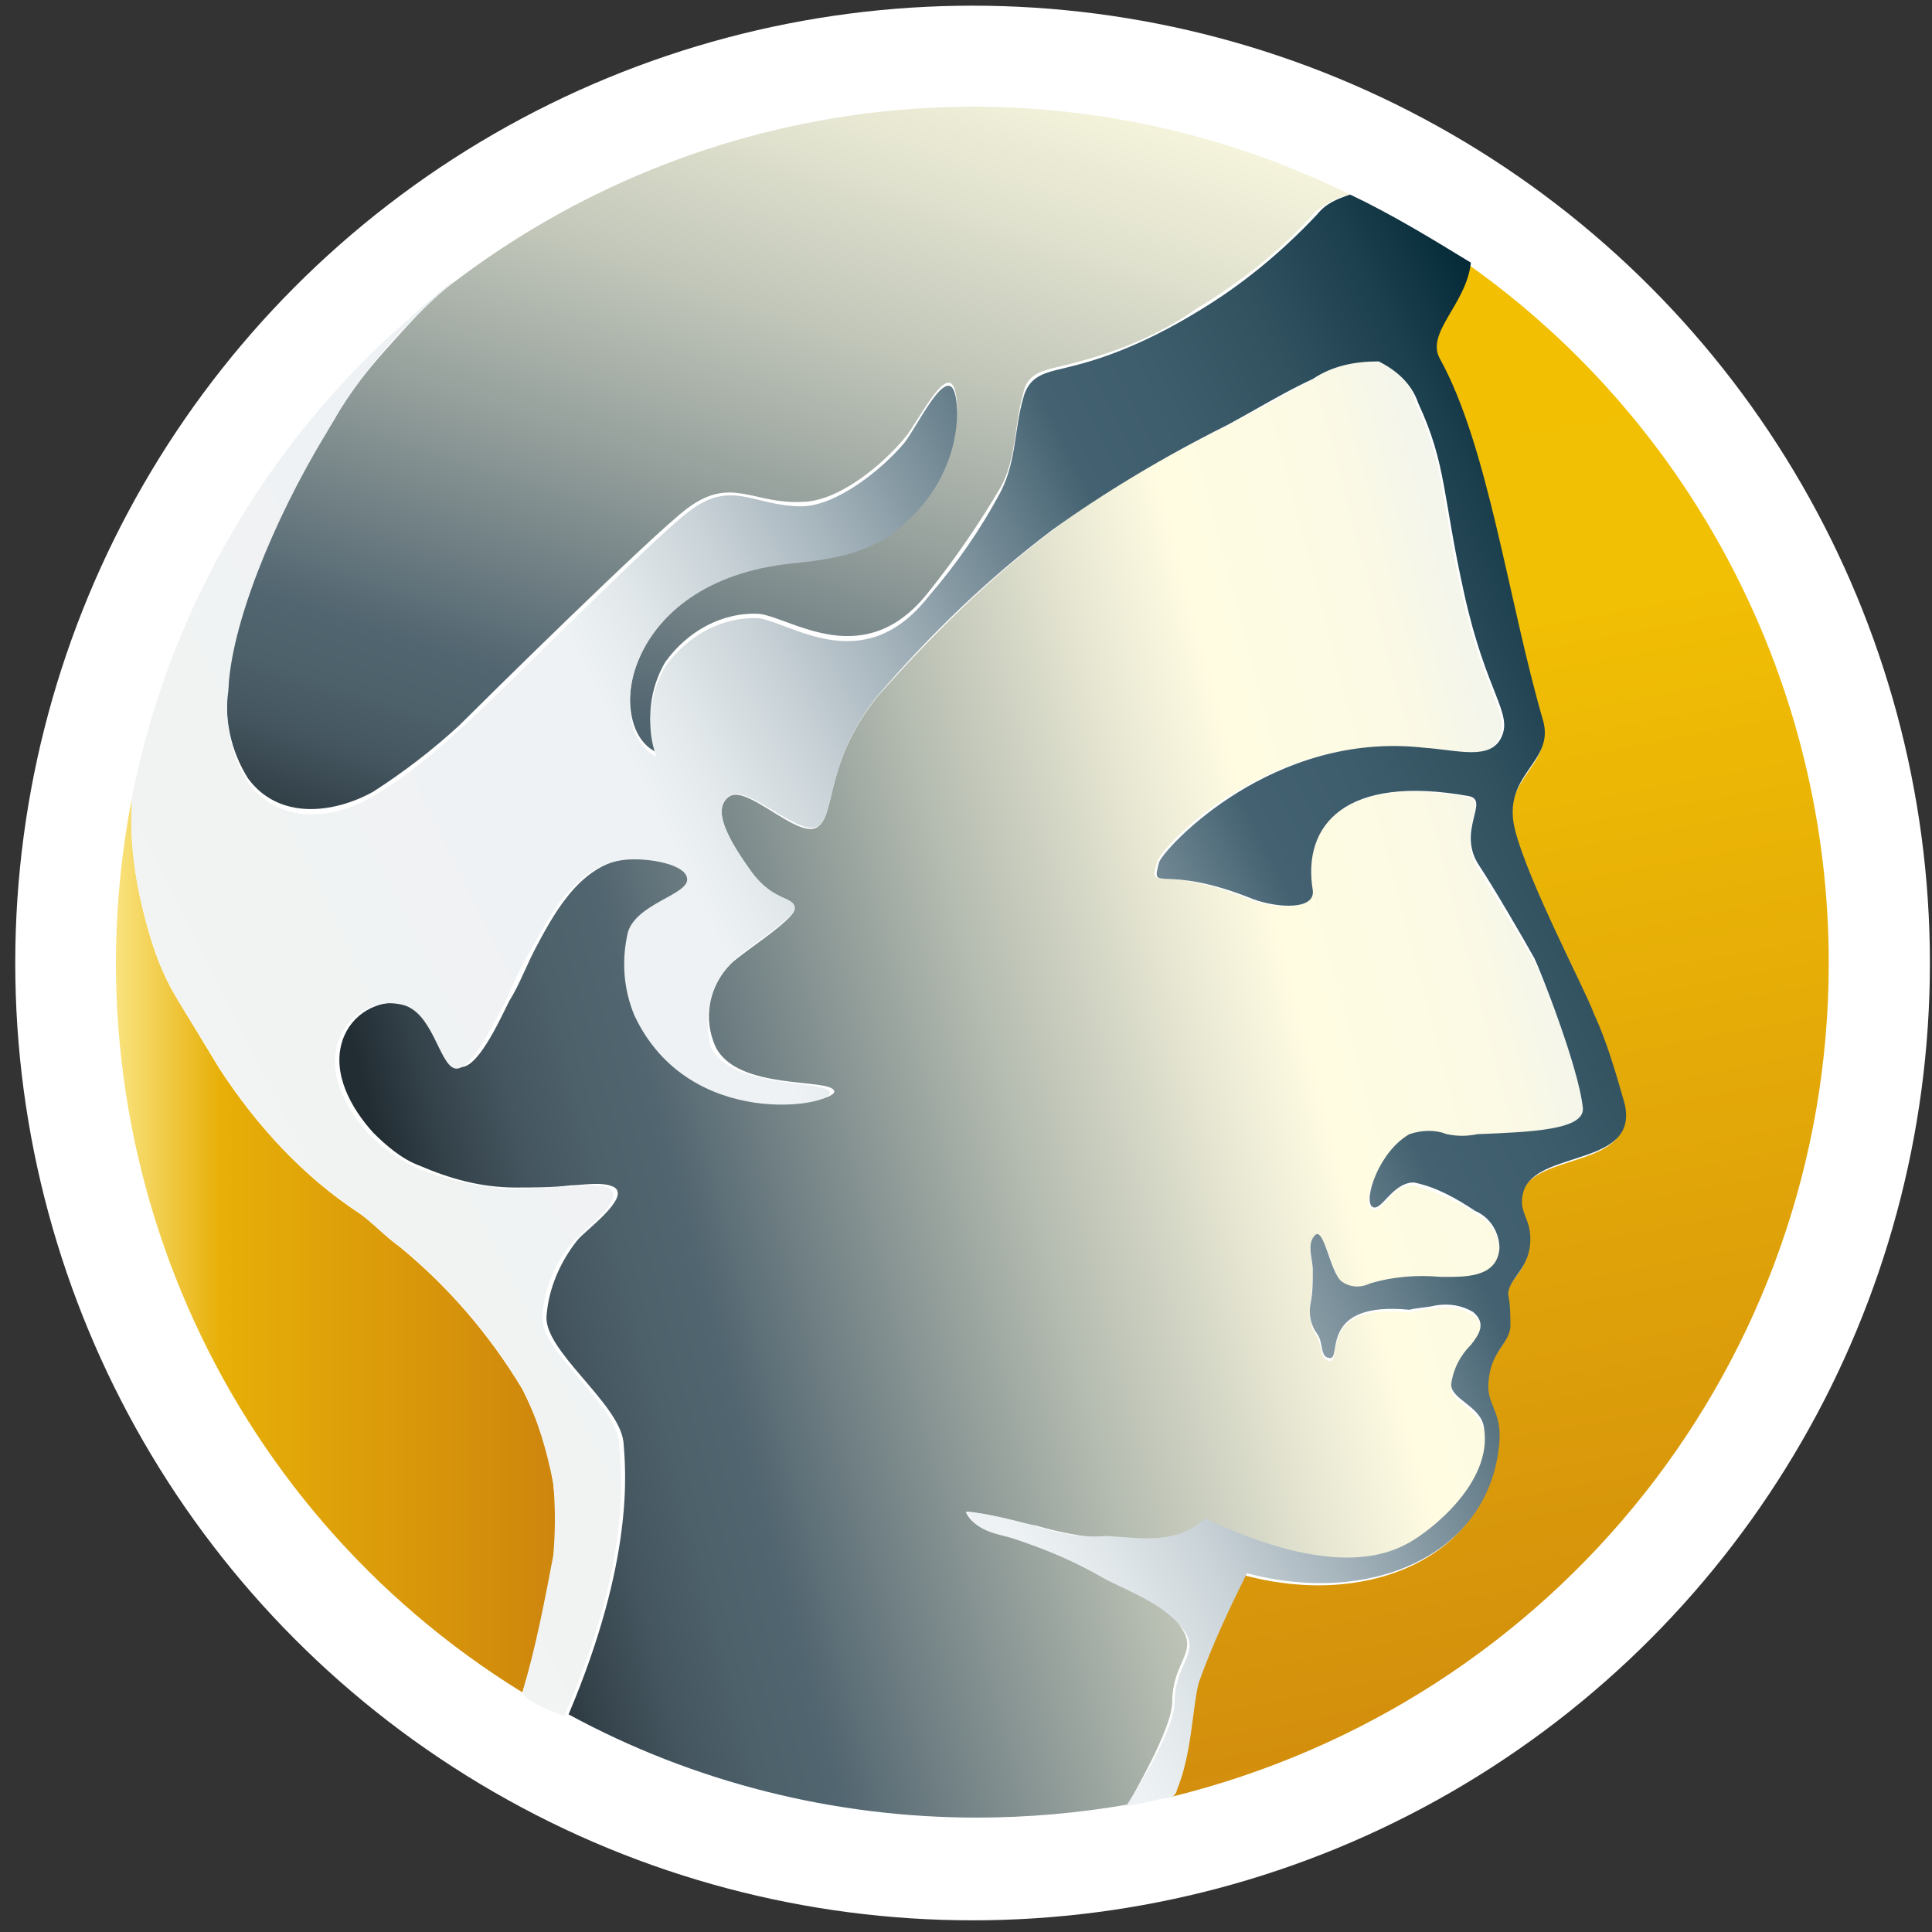 <svg width="47" height="47" viewBox="0 0 47 47" fill="none" xmlns="http://www.w3.org/2000/svg">
<rect x="0" y="0" width="47" height="47" fill="#333333" stroke="none"/>
<circle cx="23.66" cy="23.427" r="23.289" fill="white"/>
<g clip-path="url(#clip0_126_1486)">
<path fill-rule="evenodd" clip-rule="evenodd" d="M44.488 23.425C44.488 16.696 41.23 10.341 35.729 6.442C35.622 7.457 34.608 8.151 34.981 8.792C36.21 10.875 36.637 14.667 37.492 17.604C37.812 18.619 36.53 18.886 36.797 20.221C37.118 21.449 38.506 24.12 38.72 24.707C39.04 25.401 39.307 26.149 39.468 26.897C39.841 28.445 37.331 28.018 37.011 29.033C36.851 29.567 37.171 29.674 37.171 30.315C37.171 30.956 36.637 31.169 36.637 31.543C36.691 31.81 36.691 32.077 36.691 32.344C36.637 32.825 36.21 32.931 36.157 33.679C36.103 34.213 36.477 34.373 36.423 35.121C36.21 37.898 33.273 39.127 30.282 38.325C29.801 39.18 29.427 40.088 29.107 40.996C28.947 41.637 28.947 42.705 28.573 43.559C28.52 43.613 28.52 43.666 28.466 43.719C37.865 41.423 44.488 33.092 44.488 23.425Z" fill="url(#paint0_linear_126_1486)"/>
<path fill-rule="evenodd" clip-rule="evenodd" d="M5.554 16.696C5.443 17.477 5.614 18.272 6.035 18.939C6.783 19.954 8.118 19.794 9.079 19.26C9.827 18.779 10.521 18.245 11.162 17.657C11.696 17.123 15.862 13.011 16.716 12.37C17.784 11.569 18.318 12.264 19.493 12.21C20.401 12.21 21.469 11.302 22.003 10.661C22.377 10.234 23.232 8.365 23.285 9.914C23.285 10.928 22.858 11.89 22.11 12.53C21.309 13.332 20.348 13.492 19.28 13.599C15.114 14.079 14.687 17.711 15.969 18.298C15.701 17.551 15.808 16.75 16.182 16.109C16.716 15.361 17.571 14.88 18.479 14.934C19.28 15.041 21.042 16.376 22.591 14.4C23.232 13.599 23.819 12.744 24.353 11.836C24.727 11.142 24.674 10.341 24.887 9.593C24.994 9.006 25.475 9.006 26.062 8.846C27.13 8.579 28.198 8.151 29.106 7.51C30.174 6.87 31.189 6.068 31.99 5.161C32.257 4.947 32.524 4.787 32.845 4.733C25.795 1.262 17.41 2.063 11.109 6.816C10.521 7.243 10.04 7.777 9.56 8.311C9.026 8.899 8.492 9.54 8.118 10.234C6.729 12.424 5.608 15.147 5.554 16.696Z" fill="url(#paint1_linear_126_1486)"/>
<path fill-rule="evenodd" clip-rule="evenodd" d="M13.512 37.861V37.701V37.488V36.9V36.473C13.512 36.366 13.459 36.206 13.459 36.099C13.352 35.298 13.085 34.55 12.711 33.803C11.91 32.468 10.895 31.293 9.72 30.331C9.347 30.064 9.133 29.797 8.759 29.53C7.371 28.622 6.249 27.394 5.341 26.005L4.273 24.243C3.953 23.709 3.739 23.122 3.579 22.534C3.312 21.573 3.152 20.558 3.205 19.597V19.436C1.549 27.981 5.341 36.633 12.711 41.173C13.032 40.105 13.299 38.983 13.512 37.861Z" fill="url(#paint2_linear_126_1486)"/>
<path fill-rule="evenodd" clip-rule="evenodd" d="M28.519 41.386C28.519 40.478 29.106 40.211 28.786 39.677C28.412 38.983 27.558 38.716 26.863 38.395C26.116 37.968 25.368 37.648 24.567 37.381C24.193 37.274 23.712 37.221 23.499 36.793C23.445 36.686 25.101 37.114 25.208 37.114C25.742 37.274 26.329 37.381 26.917 37.434C27.771 37.487 28.626 37.648 29.32 37.007C32.471 38.502 33.753 37.861 34.287 37.594C34.821 37.327 36.37 36.206 36.103 34.817C35.996 34.283 35.301 34.123 35.301 33.749C35.301 33.375 35.515 33.055 35.782 32.788C35.996 32.574 36.156 32.254 35.836 31.987C35.569 31.826 35.248 31.773 34.928 31.826C34.714 31.826 34.5 31.88 34.287 31.933C32.097 31.666 32.631 33.108 32.364 33.108C32.097 33.108 32.151 32.681 32.044 32.521C31.884 32.307 31.83 32.04 31.884 31.773C31.884 31.506 31.937 31.239 31.937 30.972C31.937 30.705 31.777 30.384 31.99 30.117C32.204 29.851 32.418 30.972 32.631 31.239C32.845 31.399 33.112 31.399 33.325 31.292C33.859 31.132 34.447 31.079 35.035 31.132C35.569 31.132 36.423 31.132 36.476 30.438C36.476 30.064 36.263 29.69 35.889 29.53C35.462 29.21 34.928 28.996 34.394 28.836C33.859 28.782 33.646 29.53 33.379 29.423C33.112 29.316 33.486 28.088 34.287 27.661C34.554 27.554 34.874 27.554 35.195 27.661H35.942C37.278 27.608 38.506 27.554 38.506 27.02C38.452 26.005 37.438 23.602 37.331 23.388L35.942 21.092C35.408 20.184 36.263 19.49 35.675 19.383C32.738 18.849 31.67 20.077 31.884 21.679C31.937 22.16 31.029 22.107 30.442 21.893C28.199 20.985 27.931 21.733 28.145 20.985C28.252 20.558 30.922 17.781 34.607 18.208C35.408 18.315 36.209 18.529 36.476 17.941C36.743 17.354 36.103 16.873 35.569 14.47C35.035 12.066 35.141 11.265 34.447 9.823C34.34 9.343 34.02 8.969 33.539 8.809C32.952 8.755 32.418 8.916 31.937 9.236L29.854 10.357C28.359 11.105 26.917 11.906 25.582 12.921C24.033 14.096 22.644 15.484 21.363 16.926C20.027 18.582 20.348 19.864 19.867 20.131C19.387 20.398 18.158 19.063 17.731 19.383C17.304 19.703 17.731 20.451 18.265 21.199C18.799 21.947 19.333 21.786 19.333 22.107C19.333 22.374 18.052 23.175 17.785 23.442C17.25 23.976 17.09 24.777 17.411 25.471C17.945 26.539 20.188 26.219 20.294 26.539C20.401 26.86 16.877 27.501 15.541 24.67C15.274 24.029 15.221 23.335 15.381 22.641C15.595 21.947 16.823 21.733 16.823 21.359C16.823 20.985 15.862 20.825 15.328 20.878C14.206 20.985 13.565 22.053 13.085 22.961C12.818 23.442 12.658 23.922 12.39 24.35C12.123 24.884 11.589 26.059 11.162 25.952C10.735 25.845 10.628 24.563 9.88 24.403C9.186 24.296 8.545 24.67 8.332 25.311C8.065 26.112 8.545 26.967 9.079 27.554C9.4 27.875 9.774 28.195 10.201 28.355C10.949 28.676 11.696 28.889 12.551 28.889C12.978 28.889 13.459 28.889 13.886 28.836C14.153 28.836 14.687 28.729 14.954 28.889C15.328 29.156 14.206 29.957 14.046 30.171C13.619 30.705 13.352 31.346 13.298 31.987C13.192 32.841 15.061 34.123 15.168 35.084C15.221 35.779 15.435 37.915 13.832 41.706C16.877 43.362 20.294 44.217 23.766 44.217C25.001 44.216 26.234 44.109 27.451 43.896C27.504 43.736 28.519 42.08 28.519 41.386Z" fill="url(#paint3_linear_126_1486)"/>
<path d="M29.16 40.942C29.481 40.035 29.908 39.127 30.335 38.272C33.326 39.073 36.263 37.845 36.477 35.068C36.53 34.32 36.156 34.16 36.21 33.626C36.263 32.878 36.69 32.718 36.744 32.291C36.744 32.024 36.744 31.757 36.69 31.49C36.69 31.116 37.171 30.902 37.224 30.261C37.278 29.62 36.904 29.514 37.064 28.98C37.385 27.965 39.895 28.392 39.521 26.843C39.307 26.096 39.094 25.348 38.773 24.654C38.559 24.066 37.171 21.449 36.851 20.168C36.53 18.832 37.812 18.565 37.545 17.551C36.69 14.613 36.21 10.875 35.035 8.739C34.661 8.098 35.676 7.404 35.782 6.389C34.821 5.802 33.86 5.214 32.845 4.733C32.525 4.84 32.258 4.947 32.044 5.214C31.19 6.122 30.228 6.923 29.16 7.564C28.199 8.151 27.184 8.632 26.116 8.899C25.529 9.059 25.048 9.059 24.888 9.7C24.674 10.448 24.727 11.195 24.354 11.943C23.873 12.851 23.285 13.706 22.591 14.507C21.043 16.483 19.334 15.201 18.479 15.041C17.571 14.987 16.717 15.468 16.183 16.216C15.809 16.857 15.702 17.711 15.969 18.405C14.687 17.818 15.061 14.133 19.28 13.706C20.348 13.599 21.309 13.438 22.111 12.637C22.858 11.943 23.285 10.982 23.285 10.021C23.232 8.418 22.378 10.288 22.004 10.768C21.47 11.409 20.348 12.317 19.494 12.317C18.319 12.317 17.785 11.623 16.717 12.477C15.862 13.118 11.75 17.284 11.162 17.764C10.522 18.352 9.827 18.939 9.08 19.366C8.118 19.954 6.783 20.061 6.036 19.046C5.608 18.352 5.448 17.551 5.555 16.803C5.608 15.254 6.623 12.691 7.958 10.501C8.759 9.059 9.827 7.884 11.002 6.87C11.056 6.763 9.507 8.151 9.56 8.098C6.303 11.089 4.06 15.041 3.205 19.42V19.58C3.152 20.595 3.312 21.556 3.579 22.517C3.739 23.105 3.953 23.692 4.273 24.226C4.594 24.814 5.021 25.401 5.341 25.989C6.249 27.377 7.371 28.606 8.759 29.514C9.08 29.781 9.347 30.048 9.721 30.315C10.896 31.276 11.91 32.451 12.711 33.786C13.085 34.534 13.299 35.281 13.459 36.083C13.512 36.67 13.512 37.257 13.459 37.845C13.245 38.966 13.032 40.088 12.711 41.156C12.765 41.423 13.726 41.743 13.726 41.743C15.382 37.952 15.114 35.815 15.061 35.121C15.008 34.16 13.139 32.878 13.192 32.024C13.245 31.329 13.512 30.689 13.94 30.208C14.1 29.994 15.221 29.193 14.848 28.926C14.634 28.766 14.046 28.873 13.779 28.873C13.352 28.873 12.871 28.926 12.444 28.926C11.643 28.873 10.842 28.712 10.094 28.392C9.667 28.178 9.293 27.911 8.973 27.591C8.439 27.003 7.958 26.149 8.225 25.348C8.439 24.707 9.08 24.28 9.774 24.44C10.522 24.6 10.682 25.882 11.056 25.989C11.43 26.096 11.964 24.974 12.284 24.387C12.498 23.906 12.711 23.425 12.978 22.998C13.459 22.09 14.1 21.022 15.221 20.915C15.755 20.862 16.717 21.022 16.717 21.396C16.717 21.77 15.488 21.983 15.275 22.678C15.114 23.372 15.168 24.066 15.435 24.707C16.77 27.538 20.295 26.897 20.188 26.576C20.081 26.256 17.892 26.523 17.304 25.508C17.09 24.761 17.251 23.959 17.785 23.425C17.998 23.158 19.334 22.357 19.334 22.09C19.334 21.823 18.799 21.93 18.265 21.182C17.731 20.435 17.304 19.687 17.731 19.366C18.159 19.046 19.387 20.328 19.868 20.114C20.348 19.901 20.028 18.565 21.363 16.91C22.645 15.415 24.033 14.079 25.582 12.904C26.917 11.943 28.359 11.089 29.854 10.341C30.549 9.967 31.243 9.54 31.937 9.219C32.418 8.899 32.952 8.792 33.539 8.792C33.967 9.006 34.34 9.326 34.501 9.807C35.195 11.302 35.088 12.05 35.622 14.453C36.156 16.857 36.797 17.337 36.53 17.925C36.263 18.512 35.462 18.245 34.661 18.192C30.976 17.764 28.359 20.595 28.199 20.969C27.985 21.77 28.252 20.969 30.495 21.877C31.083 22.09 31.991 22.144 31.937 21.663C31.67 20.061 32.738 18.832 35.729 19.366C36.263 19.473 35.409 20.221 35.996 21.076C36.316 21.556 37.064 22.838 37.331 23.319C37.438 23.532 38.399 25.935 38.506 26.95C38.559 27.484 37.278 27.538 35.943 27.591C35.676 27.644 35.462 27.644 35.195 27.591C34.928 27.484 34.608 27.484 34.287 27.591C33.539 28.018 33.166 29.193 33.379 29.353C33.593 29.514 33.86 28.766 34.394 28.766C34.928 28.873 35.409 29.14 35.889 29.46C36.263 29.62 36.477 29.994 36.477 30.368C36.423 31.116 35.569 31.062 35.035 31.062C34.447 31.009 33.86 31.062 33.326 31.223C33.112 31.329 32.845 31.329 32.632 31.169C32.364 30.956 32.204 29.834 31.991 30.048C31.777 30.261 31.937 30.635 31.937 30.902C31.937 31.169 31.937 31.436 31.884 31.703C31.83 31.97 31.884 32.237 32.044 32.451C32.204 32.664 32.097 33.038 32.364 33.038C32.632 33.038 32.097 31.65 34.287 31.863C34.501 31.81 34.714 31.81 34.928 31.757C35.248 31.703 35.569 31.757 35.836 31.917C36.156 32.184 35.996 32.451 35.782 32.718C35.52 32.976 35.351 33.314 35.302 33.679C35.302 34.053 36.05 34.213 36.103 34.747C36.316 36.083 34.768 37.257 34.287 37.524C33.806 37.791 32.471 38.432 29.32 36.937C28.626 37.578 27.772 37.418 26.917 37.364C26.383 37.418 25.796 37.311 25.262 37.151C25.155 37.097 23.499 36.67 23.553 36.83C23.766 37.257 24.247 37.311 24.621 37.418C25.422 37.685 26.223 38.005 26.917 38.432C27.558 38.753 28.413 39.073 28.84 39.714C29.16 40.248 28.573 40.515 28.573 41.423C28.573 42.117 27.505 43.773 27.398 43.933C27.772 43.88 28.145 43.773 28.519 43.719C28.573 43.666 28.626 43.613 28.626 43.559C29 42.651 29 41.583 29.16 40.942Z" fill="url(#paint4_linear_126_1486)"/>
</g>
<defs>
<linearGradient id="paint0_linear_126_1486" x1="36.844" y1="43.365" x2="30.027" y2="7.491" gradientUnits="userSpaceOnUse">
<stop stop-color="#D18C0D"/>
<stop offset="0.761" stop-color="#F1BF04"/>
<stop offset="1" stop-color="#F2BF03"/>
</linearGradient>
<linearGradient id="paint1_linear_126_1486" x1="26.845" y1="-0.263" x2="18.643" y2="24.6" gradientUnits="userSpaceOnUse">
<stop stop-color="#FFFCE2"/>
<stop offset="0.088" stop-color="#F7F5DD"/>
<stop offset="0.22" stop-color="#E2E3CF"/>
<stop offset="0.38" stop-color="#C1C6B9"/>
<stop offset="0.562" stop-color="#929D9A"/>
<stop offset="0.759" stop-color="#576A74"/>
<stop offset="0.779" stop-color="#516570"/>
<stop offset="0.835" stop-color="#4D616B"/>
<stop offset="0.892" stop-color="#44555F"/>
<stop offset="0.95" stop-color="#34424A"/>
<stop offset="1" stop-color="#222D33"/>
</linearGradient>
<linearGradient id="paint2_linear_126_1486" x1="13.502" y1="30.292" x2="2.831" y2="30.292" gradientUnits="userSpaceOnUse">
<stop stop-color="#CE860D"/>
<stop offset="0.761" stop-color="#E7AF07"/>
<stop offset="1" stop-color="#F9E37E"/>
</linearGradient>
<linearGradient id="paint3_linear_126_1486" x1="39.349" y1="23.028" x2="10.014" y2="30.785" gradientUnits="userSpaceOnUse">
<stop stop-color="#EEF2F4"/>
<stop offset="0.037" stop-color="#F3F5ED"/>
<stop offset="0.127" stop-color="#FCFAE4"/>
<stop offset="0.258" stop-color="#FFFCE2"/>
<stop offset="0.339" stop-color="#EAE9D4"/>
<stop offset="0.506" stop-color="#B4BBB0"/>
<stop offset="0.744" stop-color="#5E7078"/>
<stop offset="0.779" stop-color="#516570"/>
<stop offset="0.835" stop-color="#4D616B"/>
<stop offset="0.892" stop-color="#44555F"/>
<stop offset="0.95" stop-color="#34424A"/>
<stop offset="1" stop-color="#222D33"/>
</linearGradient>
<linearGradient id="paint4_linear_126_1486" x1="7.593" y1="32.281" x2="40.917" y2="15.75" gradientUnits="userSpaceOnUse">
<stop stop-color="#F2F3F3"/>
<stop offset="0.35" stop-color="#EEF2F4"/>
<stop offset="0.39" stop-color="#E4EAEC"/>
<stop offset="0.456" stop-color="#CBD4D9"/>
<stop offset="0.54" stop-color="#A2B1B9"/>
<stop offset="0.638" stop-color="#6A828E"/>
<stop offset="0.699" stop-color="#436170"/>
<stop offset="0.771" stop-color="#3E5D6C"/>
<stop offset="0.846" stop-color="#325260"/>
<stop offset="0.922" stop-color="#1D404E"/>
<stop offset="0.998" stop-color="#002633"/>
</linearGradient>
<clipPath id="clip0_126_1486">
<rect width="41.656" height="41.656" fill="white" transform="translate(2.832 2.598)"/>
</clipPath>
</defs>
</svg>
